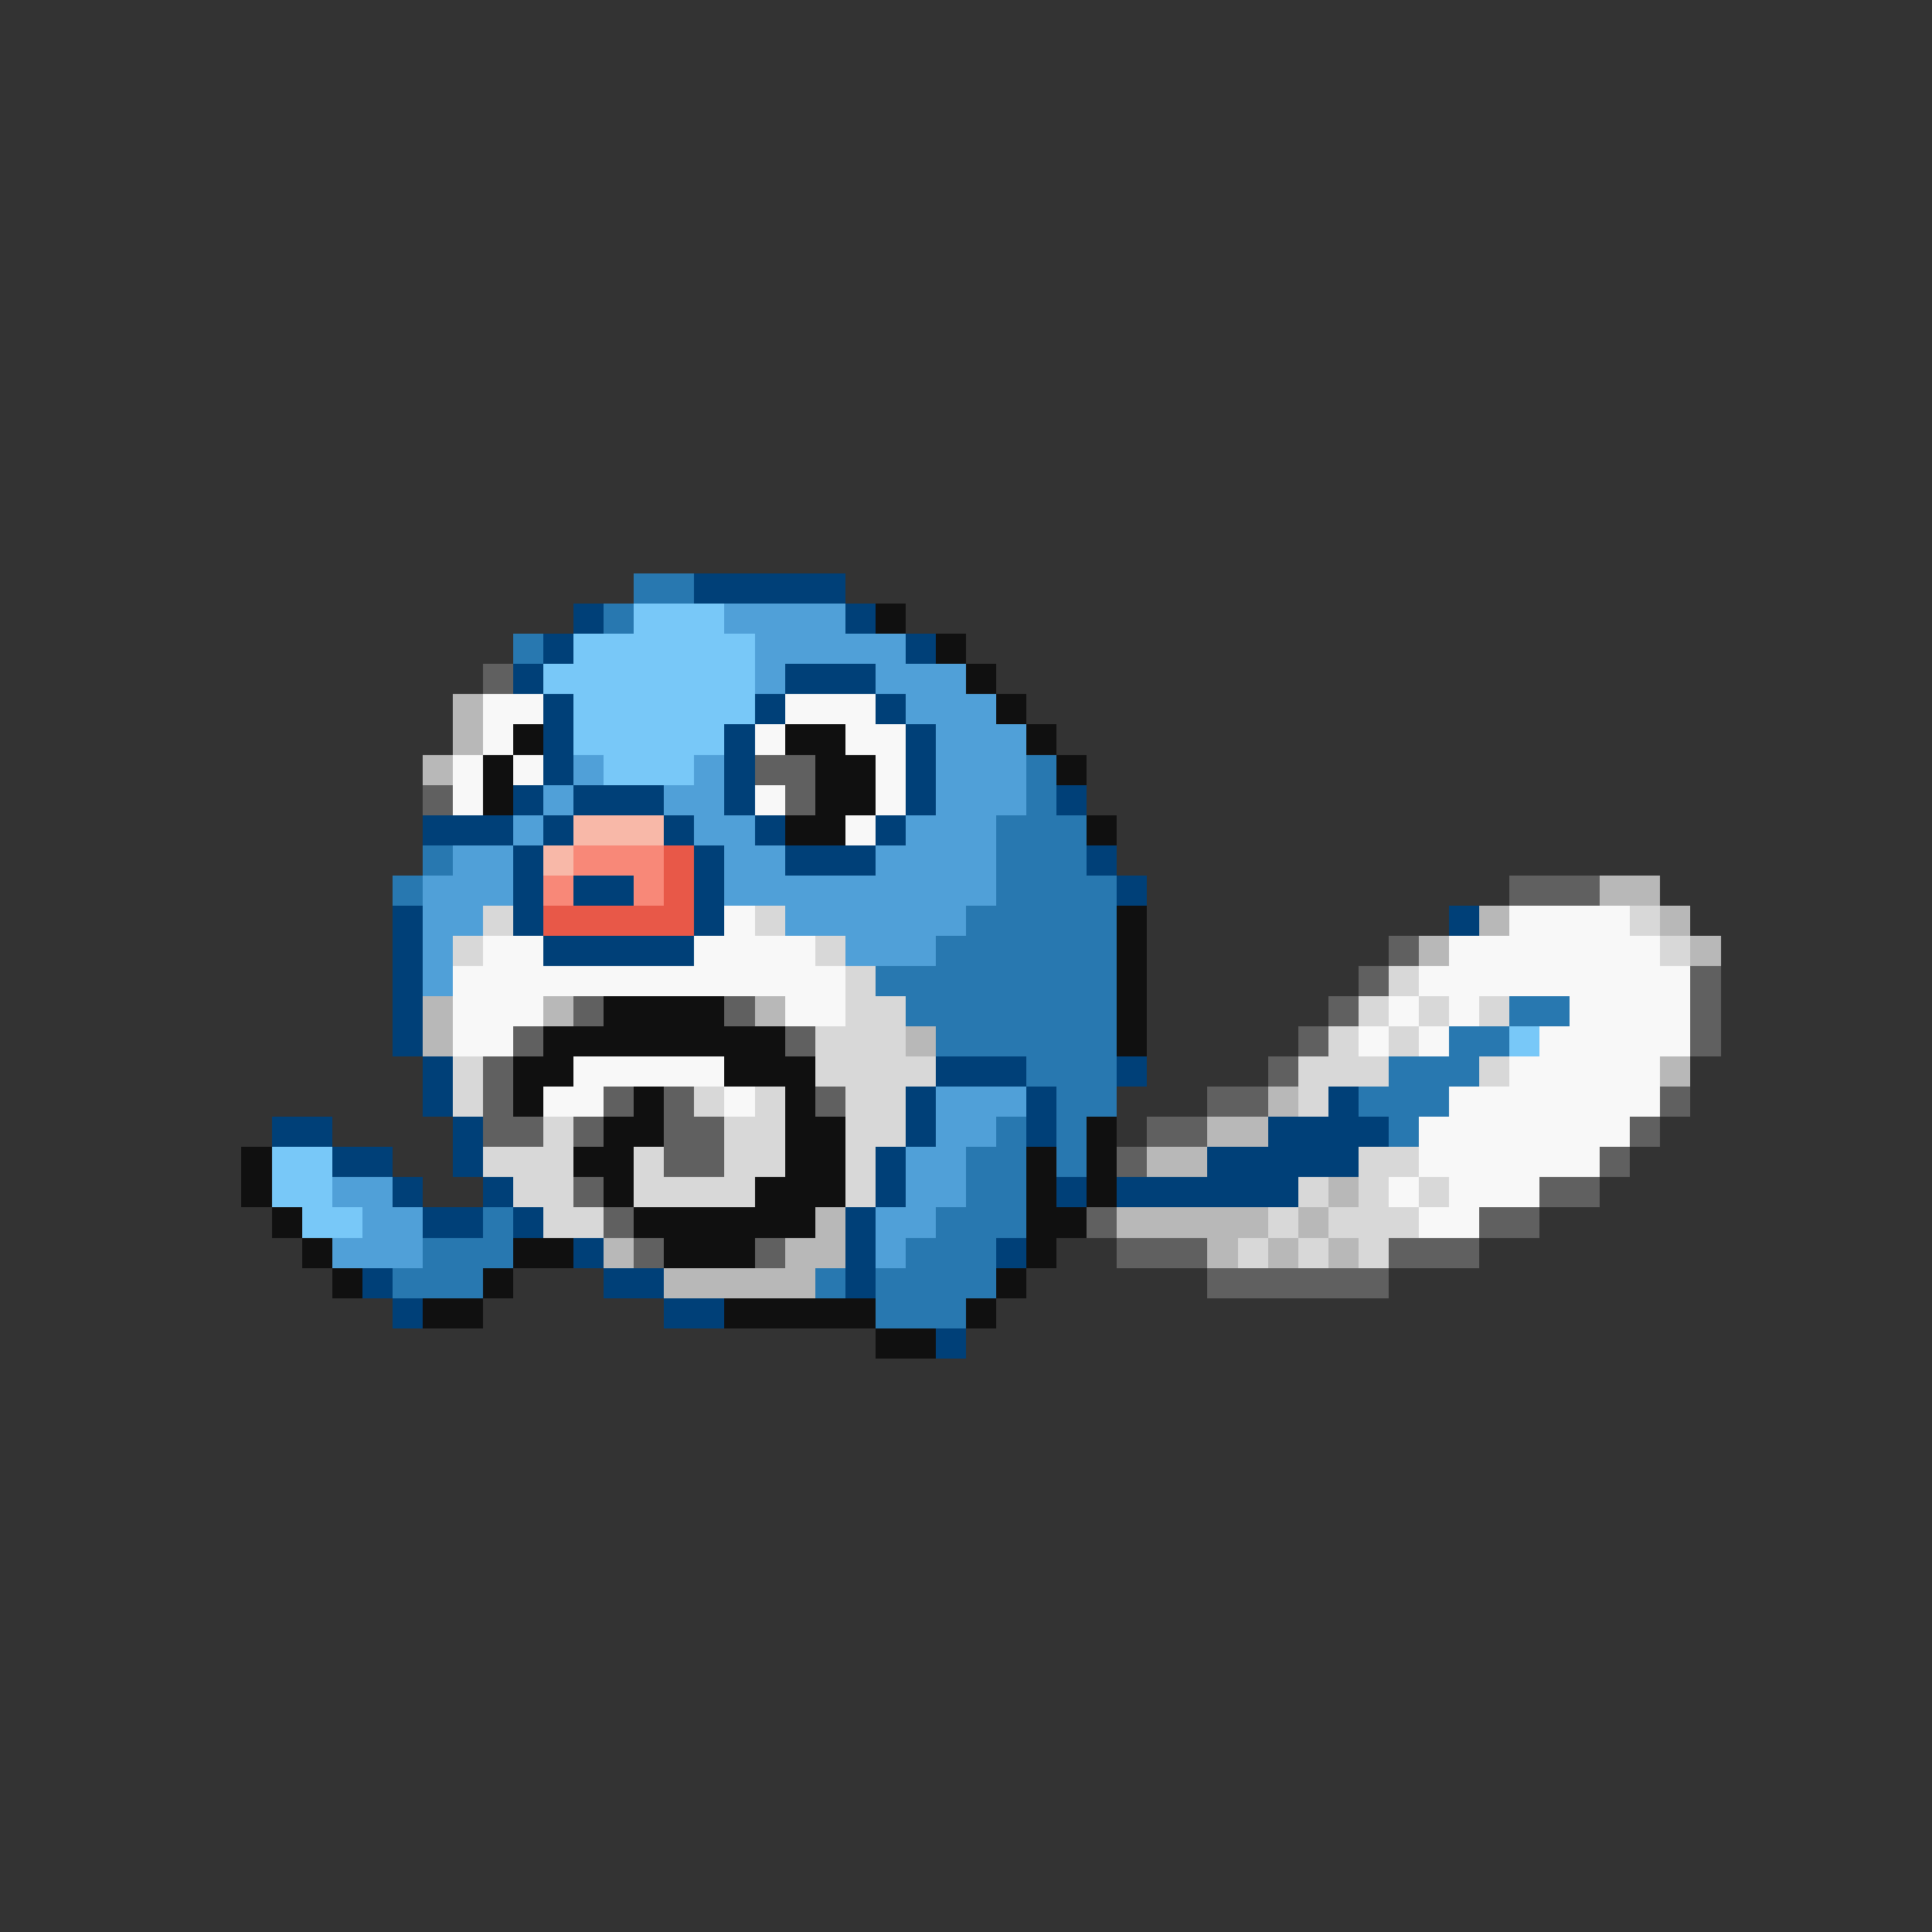 <svg xmlns="http://www.w3.org/2000/svg" viewBox="0 -0.5 64 64" shape-rendering="crispEdges">
<rect x="0" y="-0.5" width="64" height="64" fill="#333333" stroke="none"/>
<path stroke="#2878b0" d="M21 19h2M20 20h1M17 21h1M34 25h1M34 26h1M33 27h3M14 28h1M33 28h3M13 29h1M33 29h4M32 30h5M31 31h6M29 32h8M30 33h7M50 33h2M31 34h6M48 34h2M34 35h3M46 35h3M35 36h2M45 36h3M33 37h1M35 37h1M46 37h1M32 38h2M35 38h1M32 39h2M16 40h1M31 40h3M14 41h3M30 41h3M13 42h3M27 42h1M29 42h4M29 43h3" />
<path stroke="#004078" d="M23 19h5M19 20h1M28 20h1M18 21h1M30 21h1M17 22h1M26 22h3M18 23h1M25 23h1M29 23h1M18 24h1M24 24h1M30 24h1M18 25h1M24 25h1M30 25h1M17 26h1M19 26h3M24 26h1M30 26h1M35 26h1M14 27h3M18 27h1M22 27h1M25 27h1M29 27h1M17 28h1M23 28h1M26 28h3M36 28h1M17 29h1M19 29h2M23 29h1M37 29h1M13 30h1M17 30h1M23 30h1M48 30h1M13 31h1M18 31h5M13 32h1M13 33h1M13 34h1M14 35h1M31 35h3M37 35h1M14 36h1M30 36h1M34 36h1M44 36h1M9 37h2M15 37h1M30 37h1M34 37h1M42 37h4M11 38h2M15 38h1M29 38h1M40 38h5M13 39h1M16 39h1M29 39h1M35 39h1M37 39h6M14 40h2M17 40h1M28 40h1M19 41h1M28 41h1M33 41h1M12 42h1M20 42h2M28 42h1M13 43h1M22 43h2M31 44h1" />
<path stroke="#78c8f8" d="M21 20h3M19 21h6M18 22h7M19 23h6M19 24h5M20 25h3M50 34h1M9 38h2M9 39h2M10 40h2" />
<path stroke="#50a0d8" d="M24 20h4M25 21h5M25 22h1M29 22h3M30 23h3M31 24h3M19 25h1M23 25h1M31 25h3M18 26h1M22 26h2M31 26h3M17 27h1M23 27h2M30 27h3M15 28h2M24 28h2M29 28h4M14 29h3M24 29h9M14 30h2M26 30h6M14 31h1M28 31h3M14 32h1M31 36h3M31 37h2M30 38h2M11 39h2M30 39h2M12 40h2M29 40h2M11 41h3M29 41h1" />
<path stroke="#101010" d="M29 20h1M31 21h1M32 22h1M33 23h1M17 24h1M26 24h2M34 24h1M16 25h1M27 25h2M35 25h1M16 26h1M27 26h2M26 27h2M36 27h1M37 30h1M37 31h1M37 32h1M20 33h4M37 33h1M18 34h8M37 34h1M17 35h2M24 35h3M17 36h1M21 36h1M26 36h1M20 37h2M26 37h2M36 37h1M8 38h1M19 38h2M26 38h2M34 38h1M36 38h1M8 39h1M20 39h1M25 39h3M34 39h1M36 39h1M9 40h1M21 40h6M34 40h2M10 41h1M17 41h2M22 41h3M34 41h1M11 42h1M16 42h1M33 42h1M14 43h2M24 43h5M32 43h1M29 44h2" />
<path stroke="#606060" d="M16 22h1M25 25h2M14 26h1M26 26h1M50 29h3M46 31h1M45 32h1M56 32h1M19 33h1M24 33h1M44 33h1M56 33h1M17 34h1M26 34h1M43 34h1M56 34h1M16 35h1M42 35h1M16 36h1M20 36h1M22 36h1M27 36h1M40 36h2M55 36h1M16 37h2M19 37h1M22 37h2M38 37h2M54 37h1M22 38h2M37 38h1M53 38h1M19 39h1M51 39h2M20 40h1M36 40h1M49 40h2M21 41h1M25 41h1M37 41h3M46 41h3M40 42h6" />
<path stroke="#b8b8b8" d="M15 23h1M15 24h1M14 25h1M53 29h2M49 30h1M55 30h1M47 31h1M56 31h1M14 33h1M18 33h1M25 33h1M14 34h1M30 34h1M55 35h1M42 36h1M40 37h2M38 38h2M44 39h1M27 40h1M37 40h5M43 40h1M20 41h1M26 41h2M40 41h1M42 41h1M44 41h1M22 42h5" />
<path stroke="#f8f8f8" d="M16 23h2M26 23h3M16 24h1M25 24h1M28 24h2M15 25h1M17 25h1M29 25h1M15 26h1M25 26h1M29 26h1M28 27h1M24 30h1M50 30h4M16 31h2M23 31h4M48 31h7M15 32h13M47 32h9M15 33h3M26 33h2M46 33h1M48 33h1M52 33h4M15 34h2M45 34h1M47 34h1M51 34h5M19 35h5M50 35h5M18 36h2M24 36h1M48 36h7M47 37h7M47 38h6M46 39h1M48 39h3M47 40h2" />
<path stroke="#f8b8a8" d="M19 27h3M18 28h1" />
<path stroke="#f88878" d="M19 28h3M18 29h1M21 29h1" />
<path stroke="#e85848" d="M22 28h1M22 29h1M18 30h5" />
<path stroke="#d8d8d8" d="M16 30h1M25 30h1M54 30h1M15 31h1M27 31h1M55 31h1M28 32h1M46 32h1M28 33h2M45 33h1M47 33h1M49 33h1M27 34h3M44 34h1M46 34h1M15 35h1M27 35h4M43 35h3M49 35h1M15 36h1M23 36h1M25 36h1M28 36h2M43 36h1M18 37h1M24 37h2M28 37h2M16 38h3M21 38h1M24 38h2M28 38h1M45 38h2M17 39h2M21 39h4M28 39h1M43 39h1M45 39h1M47 39h1M18 40h2M42 40h1M44 40h3M41 41h1M43 41h1M45 41h1" />
</svg>